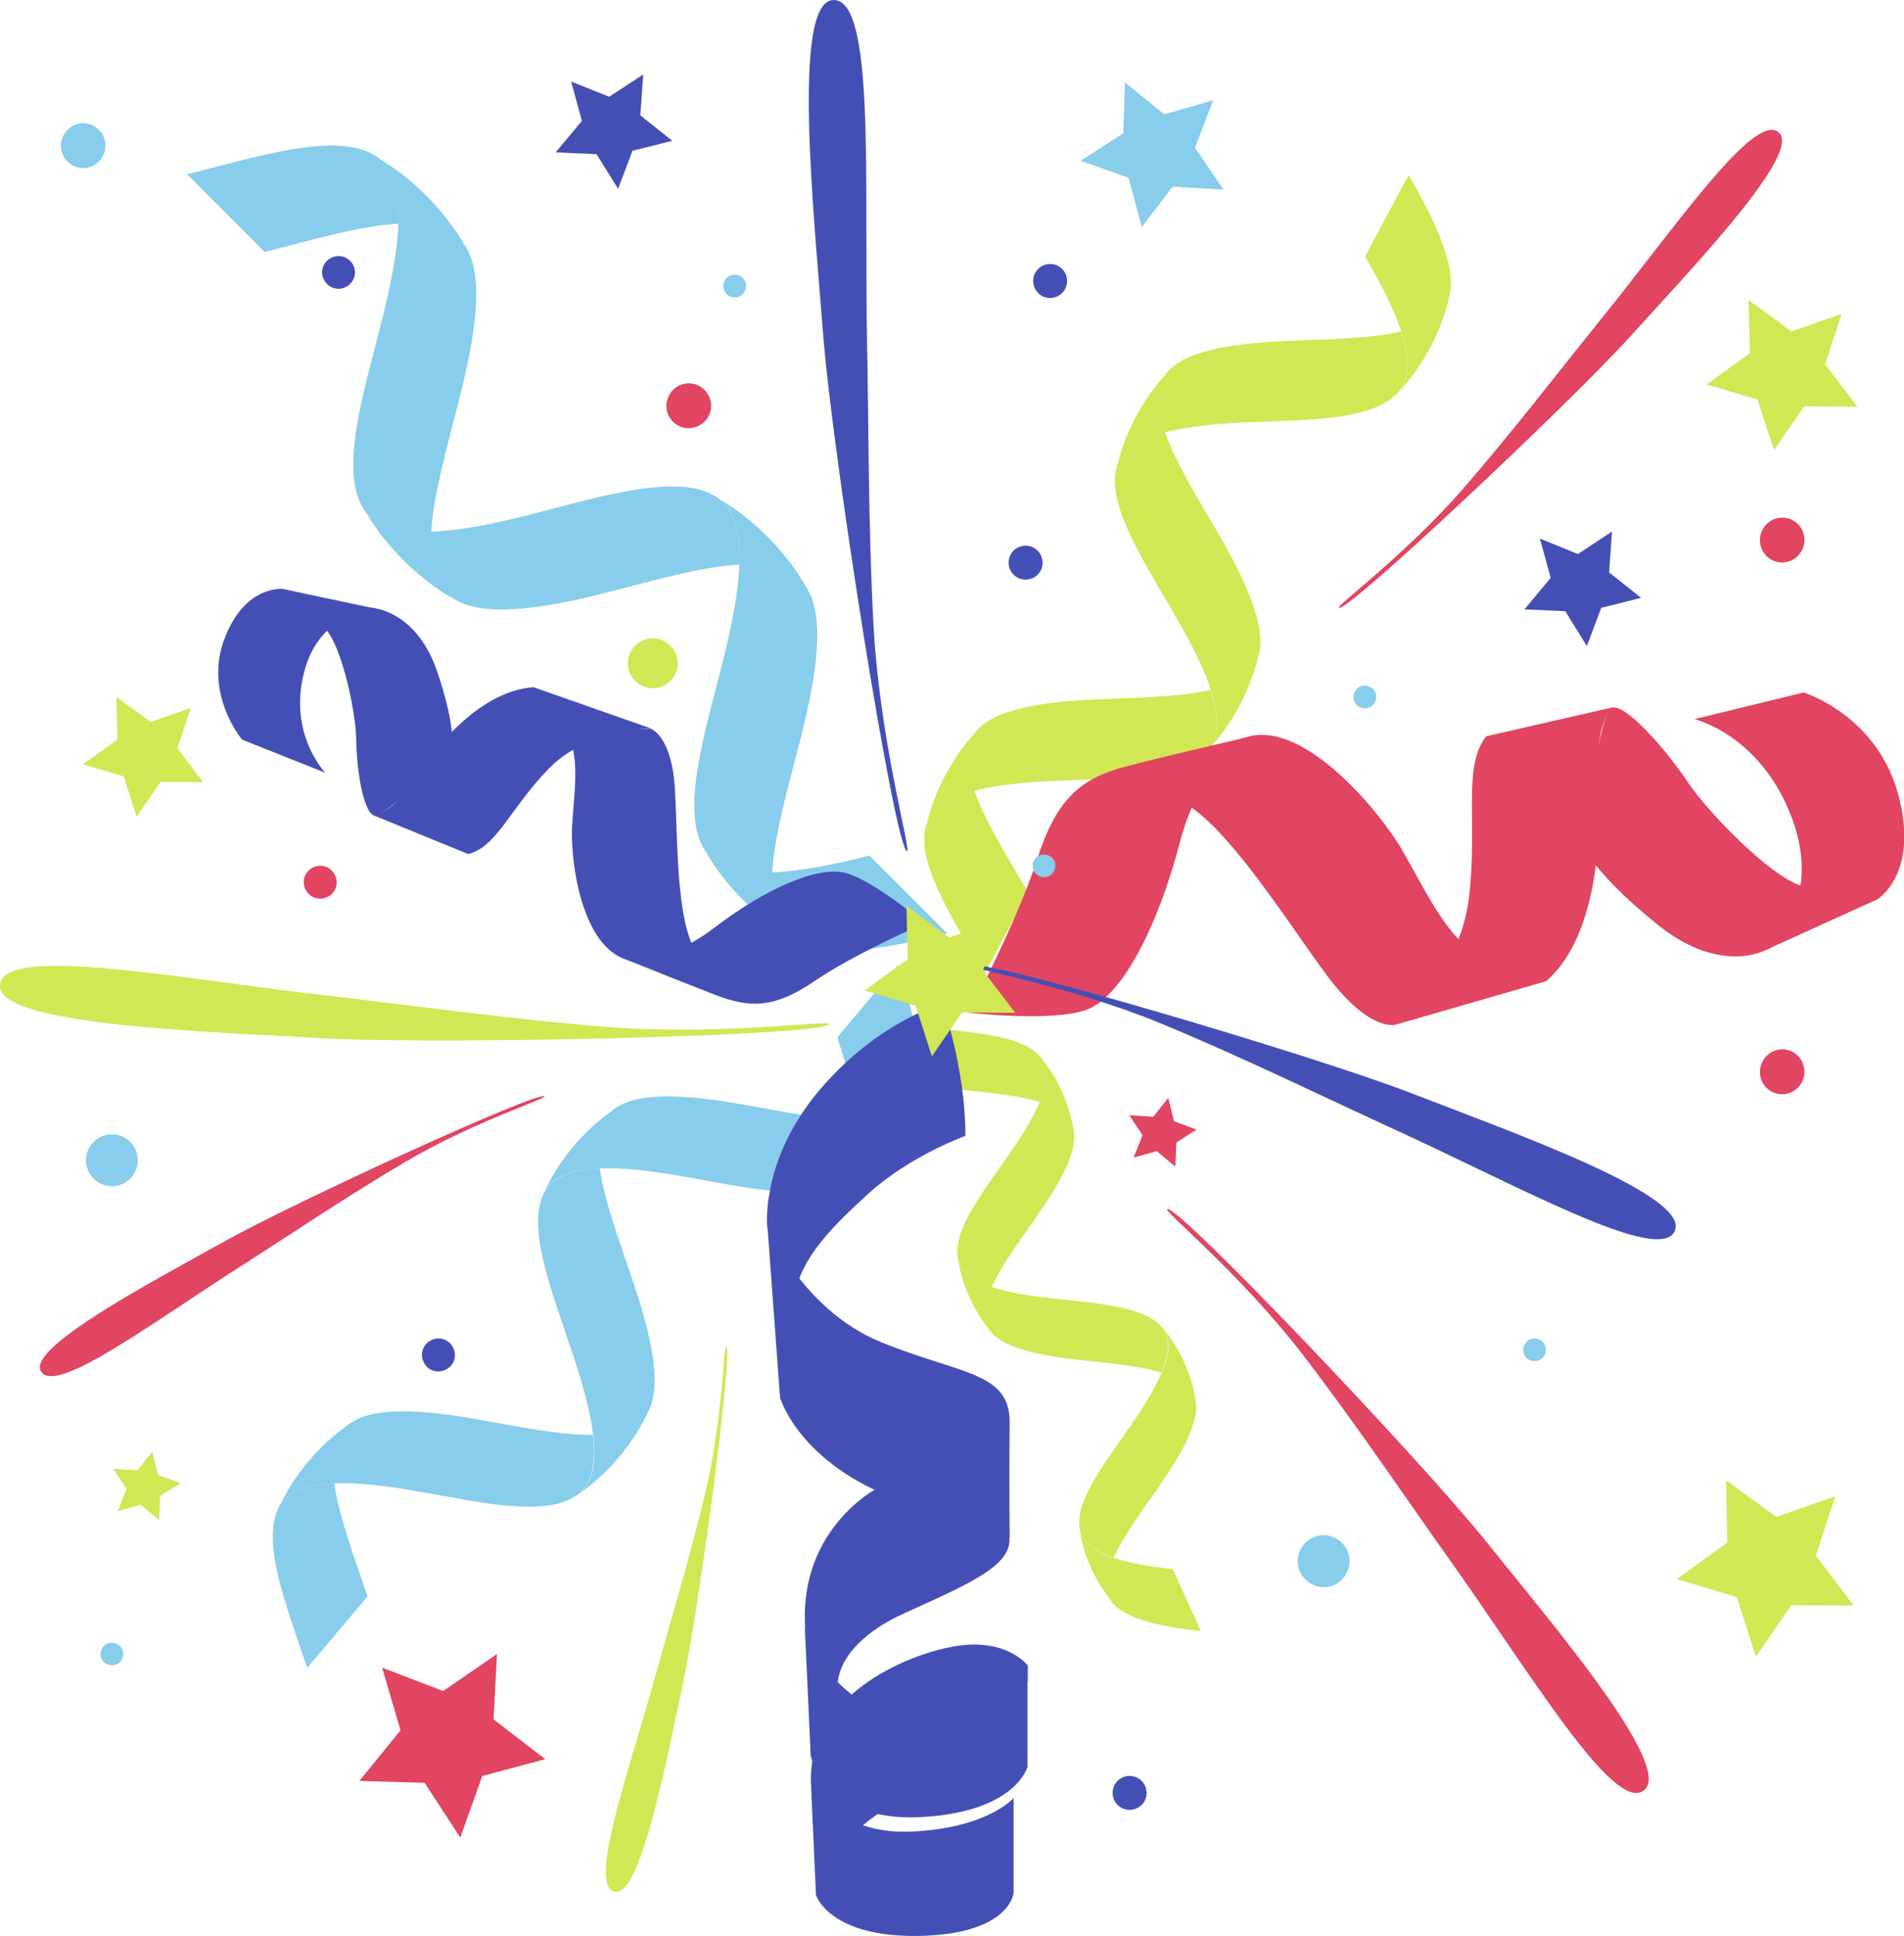 <svg width="185" height="188" viewBox="0 0 185 188" fill="none" xmlns="http://www.w3.org/2000/svg">
<g id="Layer_1" clip-path="url(#clip0_659_3618)">
<g id="Group">
<path id="Vector" d="M36.521 15.153C32.777 12.785 25.544 15.051 18.184 16.936C20.705 19.457 23.201 21.953 25.723 24.474C30.409 23.277 35.019 21.927 38.737 21.724C38.864 18.668 38.278 16.274 36.521 15.153Z" fill="#88CDEB"/>
<path id="Vector_2" d="M69.808 48.388C71.438 49.56 71.947 51.877 71.845 54.831C71.743 57.582 71.081 60.867 70.241 64.203C68.381 71.538 66.115 78.771 68.458 82.54C69.578 84.323 71.972 84.883 75.029 84.781C75.232 81.063 76.582 76.453 77.779 71.767C79.358 65.579 80.3 59.568 78.161 56.767H78.187C78.187 56.767 75.385 51.623 69.782 48.414L69.808 48.388ZM77.703 56.232C77.703 56.232 77.677 56.207 77.652 56.181C77.652 56.181 77.677 56.207 77.703 56.232Z" fill="#88CDEB"/>
<path id="Vector_3" d="M36.674 15.281C38.304 16.452 38.839 18.795 38.711 21.724C38.609 24.474 37.947 27.76 37.107 31.096C35.248 38.456 32.981 45.663 35.324 49.432C36.445 51.215 38.839 51.776 41.895 51.674C42.124 47.955 43.474 43.346 44.645 38.66C46.224 32.471 47.167 26.436 45.027 23.66H45.053C45.053 23.66 42.251 18.515 36.648 15.306L36.674 15.281ZM44.569 23.125C44.569 23.125 44.544 23.099 44.518 23.074C44.518 23.074 44.544 23.099 44.569 23.125Z" fill="#88CDEB"/>
<path id="Vector_4" d="M43.805 58.015V57.964C46.607 60.078 52.617 59.161 58.831 57.582C63.517 56.385 68.127 55.035 71.845 54.831C71.947 51.775 71.387 49.381 69.604 48.261C65.86 45.892 58.627 48.159 51.267 50.043C47.931 50.884 44.646 51.546 41.895 51.648C38.966 51.75 36.623 51.24 35.477 49.61C38.686 55.213 43.805 58.015 43.805 58.015ZM43.27 57.454C43.27 57.454 43.296 57.505 43.321 57.505C43.321 57.505 43.296 57.48 43.27 57.454Z" fill="#88CDEB"/>
<path id="Vector_5" d="M84.376 83.125C81.039 83.966 77.754 84.628 75.004 84.73C72.075 84.832 69.732 84.297 68.56 82.692C71.769 88.295 76.888 91.097 76.888 91.097C79.664 93.21 85.7 92.268 91.914 90.689C91.965 90.689 92.016 90.689 92.042 90.664L84.503 83.125C84.503 83.125 84.401 83.151 84.35 83.151L84.376 83.125Z" fill="#88CDEB"/>
</g>
<g id="Group_2">
<path id="Vector_6" d="M27.098 146.386C25.366 149.748 27.76 155.809 29.849 161.998C31.81 159.68 33.771 157.363 35.706 155.045C34.382 151.123 32.93 147.227 32.472 144.069C29.9 144.171 27.888 144.807 27.073 146.412L27.098 146.386Z" fill="#88CDEB"/>
<path id="Vector_7" d="M52.948 115.647C53.814 114.17 55.775 113.584 58.246 113.483C60.589 113.381 63.416 113.737 66.293 114.247C72.635 115.367 78.926 116.844 81.931 114.552C83.357 113.483 83.663 111.369 83.357 108.771C80.199 108.822 76.201 107.982 72.151 107.269C66.803 106.326 61.633 105.919 59.417 107.931C59.417 107.931 55.266 110.63 52.948 115.647ZM59.035 108.364C59.035 108.364 59.035 108.389 59.01 108.415C59.01 108.415 59.01 108.389 59.035 108.364Z" fill="#88CDEB"/>
<path id="Vector_8" d="M27.175 146.234C28.041 144.757 30.002 144.171 32.472 144.069C34.815 143.967 37.642 144.324 40.52 144.833C46.862 145.954 53.152 147.431 56.157 145.139C57.584 144.069 57.889 141.955 57.609 139.358C54.451 139.409 50.427 138.568 46.403 137.855C41.055 136.913 35.885 136.505 33.669 138.517C33.669 138.517 29.518 141.217 27.2 146.234H27.175ZM33.262 138.95C33.262 138.95 33.262 138.976 33.236 139.001C33.236 139.001 33.236 138.976 33.262 138.95Z" fill="#88CDEB"/>
<path id="Vector_9" d="M62.881 137.32H62.855C64.46 134.774 63.263 129.68 61.505 124.459C60.181 120.537 58.729 116.641 58.271 113.483C55.699 113.585 53.687 114.247 52.872 115.826C51.14 119.213 53.559 125.249 55.622 131.437C56.565 134.239 57.354 137.015 57.634 139.358C57.94 141.879 57.634 143.916 56.335 145.011C60.869 141.904 62.881 137.32 62.881 137.32ZM62.448 137.804C62.448 137.804 62.473 137.779 62.499 137.753C62.499 137.753 62.473 137.779 62.448 137.804Z" fill="#88CDEB"/>
<path id="Vector_10" d="M81.371 100.851C82.313 103.652 83.102 106.428 83.383 108.797C83.688 111.293 83.383 113.33 82.084 114.45C86.592 111.343 88.629 106.759 88.629 106.759H88.603C90.234 104.213 89.011 99.119 87.254 93.898C87.254 93.847 87.228 93.822 87.228 93.771L81.371 100.724C81.371 100.724 81.396 100.8 81.421 100.851H81.371Z" fill="#88CDEB"/>
</g>
<g id="Group_3">
<path id="Vector_11" d="M101.185 102.761C99.529 100.596 94.894 100.316 90.284 99.807C91.176 101.793 92.092 103.805 92.984 105.791C95.938 106.123 98.867 106.352 101.057 107.039C101.796 105.308 101.974 103.805 101.21 102.761H101.185Z" fill="#D2E754"/>
<path id="Vector_12" d="M113.104 129.17C113.791 130.189 113.588 131.666 112.875 133.322C112.212 134.901 111.117 136.632 109.92 138.39C107.246 142.21 104.368 145.902 104.929 148.577C105.183 149.85 106.431 150.69 108.214 151.276C109.156 149.188 110.913 146.794 112.62 144.374C114.861 141.14 116.72 137.88 116.109 135.792H116.134C116.134 135.792 115.651 132.226 113.129 129.17H113.104ZM115.931 135.41C115.931 135.41 115.931 135.384 115.931 135.359C115.931 135.359 115.931 135.384 115.931 135.41Z" fill="#D2E754"/>
<path id="Vector_13" d="M101.261 102.863C101.949 103.881 101.745 105.359 101.032 107.014C100.37 108.593 99.275 110.325 98.078 112.082C95.403 115.902 92.525 119.595 93.086 122.269C93.34 123.542 94.614 124.383 96.371 124.994C97.288 122.906 99.071 120.512 100.777 118.092C103.018 114.858 104.877 111.598 104.266 109.51C104.266 109.51 103.782 105.944 101.261 102.888V102.863ZM104.113 109.102C104.113 109.102 104.113 109.102 104.113 109.077V109.102Z" fill="#D2E754"/>
<path id="Vector_14" d="M96.066 129.069C97.212 130.877 100.854 131.641 104.776 132.074C107.73 132.405 110.659 132.634 112.849 133.322C113.562 131.59 113.766 130.088 113.002 129.043C111.372 126.879 106.711 126.599 102.102 126.089C99.988 125.86 97.976 125.529 96.371 124.994C94.665 124.408 93.442 123.593 93.111 122.422C93.723 126.344 96.066 129.069 96.066 129.069ZM95.887 128.636C95.887 128.636 95.887 128.661 95.887 128.687C95.887 128.687 95.887 128.661 95.887 128.636Z" fill="#D2E754"/>
<path id="Vector_15" d="M113.918 152.397C111.83 152.168 109.793 151.837 108.188 151.302C106.482 150.716 105.259 149.926 104.928 148.729C105.539 152.651 107.883 155.376 107.883 155.376C109.003 157.21 112.671 157.974 116.593 158.407C116.618 158.407 116.644 158.407 116.669 158.407L113.969 152.422C113.969 152.422 113.918 152.422 113.868 152.422L113.918 152.397Z" fill="#D2E754"/>
</g>
<g id="Group_4">
<path id="Vector_16" d="M89.979 80.171C88.986 83.788 92.475 89.085 95.658 94.586C97.059 91.937 98.46 89.314 99.886 86.665C97.849 83.177 95.709 79.738 94.665 76.784C92.22 77.421 90.463 78.465 89.979 80.171Z" fill="#D2E754"/>
<path id="Vector_17" d="M108.571 45.205C109.106 43.6 110.837 42.607 113.181 41.996C115.396 41.41 118.147 41.155 120.974 41.028C127.239 40.773 133.479 40.85 135.898 38.048C137.044 36.724 136.942 34.636 136.127 32.191C133.147 32.904 129.149 32.929 125.176 33.108C119.904 33.337 114.912 34.025 113.206 36.419C113.206 36.419 109.793 39.907 108.571 45.205ZM112.926 36.928C112.926 36.928 112.926 36.953 112.9 36.979C112.9 36.979 112.9 36.953 112.926 36.928Z" fill="#D2E754"/>
<path id="Vector_18" d="M90.03 80.019C90.565 78.414 92.296 77.421 94.639 76.81C96.855 76.224 99.606 75.969 102.433 75.842C108.698 75.587 114.938 75.664 117.382 72.862C118.529 71.538 118.427 69.45 117.612 67.005C114.606 67.718 110.633 67.743 106.66 67.922C101.389 68.151 96.397 68.838 94.69 71.233C94.69 71.233 91.278 74.722 90.055 80.019H90.03ZM94.385 71.716V71.767C94.385 71.767 94.385 71.742 94.385 71.716Z" fill="#D2E754"/>
<path id="Vector_19" d="M122.221 63.923H122.196C123.24 61.147 121.075 56.512 118.401 51.852C116.364 48.362 114.224 44.924 113.18 41.97C110.735 42.607 108.978 43.651 108.494 45.357C107.501 48.974 110.99 54.271 114.173 59.772C115.625 62.268 116.924 64.763 117.637 66.979C118.401 69.322 118.528 71.334 117.51 72.684C121.203 68.736 122.221 63.923 122.221 63.923ZM121.916 64.483C121.916 64.483 121.916 64.458 121.941 64.432C121.941 64.432 121.941 64.458 121.916 64.483Z" fill="#D2E754"/>
<path id="Vector_20" d="M132.689 25.009C134.14 27.505 135.439 30.001 136.152 32.216C136.916 34.559 137.044 36.571 136.025 37.921C139.718 33.974 140.737 29.16 140.737 29.16H140.711C141.755 26.384 139.616 21.724 136.916 17.089C136.916 17.063 136.865 17.012 136.865 16.987L132.638 24.907C132.638 24.907 132.689 24.984 132.689 25.009Z" fill="#D2E754"/>
</g>
<g id="Group_5">
<path id="Vector_21" d="M171.629 92.243C171.629 92.243 167.3 94.739 161.213 89.925C155.126 85.087 153.802 82.183 153.802 82.183C153.802 82.183 155.304 68.889 156.705 68.711C158.106 68.533 161.773 72.659 164.014 75.995C166.256 79.331 173.616 86.767 176.137 86.156C176.137 86.156 174.991 90.791 171.655 92.243H171.629Z" fill="#E14561"/>
<path id="Vector_22" d="M164.575 69.857L175.246 67.259C175.246 67.259 182.351 69.424 184.44 77.166C186.528 84.908 182.402 87.353 182.402 87.353L171.68 92.217C171.68 92.217 177.181 87.811 174.151 79.56C171.12 71.334 164.6 69.832 164.6 69.832L164.575 69.857Z" fill="#E14561"/>
<path id="Vector_23" d="M135.618 99.526C135.618 99.526 133.122 100.29 129.047 94.891C124.972 89.492 117.408 77.013 113.002 77.446C113.002 77.446 115.982 72.837 121.432 71.512C126.857 70.188 134.064 78.719 136.407 82.845C138.75 86.971 141.246 92.268 144.226 92.675L135.618 99.526Z" fill="#E14561"/>
<path id="Vector_24" d="M156.679 68.711C156.679 68.711 154.998 70.239 155.304 74.874C155.61 79.484 155.661 90.587 150.236 95.299L135.592 99.526C135.592 99.526 141.806 94.84 142.723 87.226C143.614 79.84 142.061 74.517 144.404 71.512L156.654 68.711H156.679Z" fill="#E14561"/>
<path id="Vector_25" d="M121.788 71.436C121.788 71.436 116.873 73.295 114.632 81.852C112.492 90.027 108.978 96.853 105.565 98.075C102.178 99.297 94.13 98.355 94.13 98.355C94.13 98.355 98.79 89.62 100.726 83.584C102.662 77.548 104.954 75.613 109.487 74.416C114.02 73.244 121.788 71.462 121.788 71.462V71.436Z" fill="#E14561"/>
</g>
<g id="Group_6">
<path id="Vector_26" d="M36.572 59.109C36.572 59.109 40.469 59.568 42.404 65.018C44.314 70.468 43.932 72.709 43.932 72.709C43.932 72.709 37.26 79.687 36.266 79.178C35.273 78.668 34.636 74.695 34.611 71.792C34.56 68.889 32.956 61.401 31.045 60.637C31.045 60.637 33.77 58.473 36.597 59.109H36.572Z" fill="#444FB6"/>
<path id="Vector_27" d="M31.606 75.052L23.532 71.843C23.532 71.843 19.814 67.488 21.775 62.14C23.736 56.792 27.48 57.2 27.48 57.2L36.572 59.135C36.572 59.135 31.096 59.237 29.543 65.298C27.989 71.359 31.631 75.078 31.631 75.078L31.606 75.052Z" fill="#444FB6"/>
<path id="Vector_28" d="M63.237 70.773C63.237 70.773 65.198 71.436 65.555 76.325C65.912 81.215 65.504 91.682 68.586 93.388C68.586 93.388 64.664 94.713 60.538 93.083C56.412 91.453 55.368 83.405 55.597 80.018C55.826 76.631 56.463 72.48 54.68 70.926L63.237 70.773Z" fill="#444FB6"/>
<path id="Vector_29" d="M36.267 79.178C36.267 79.178 38.024 79.025 39.807 76.249C41.589 73.473 46.301 67.081 51.853 66.75L63.237 70.748C63.237 70.748 57.176 70.697 53.305 74.67C49.561 78.516 48.288 82.26 45.486 82.947L36.267 79.178Z" fill="#444FB6"/>
<path id="Vector_30" d="M60.257 92.956C60.257 92.956 64.256 94.051 69.375 90.129C74.265 86.385 79.486 84.016 82.236 84.806C84.987 85.596 89.826 89.67 89.826 89.67C89.826 89.67 83.051 92.624 79.206 95.248C75.36 97.871 73.017 97.973 69.553 96.648C66.09 95.324 60.257 92.956 60.257 92.956Z" fill="#444FB6"/>
</g>
<g id="Group_7">
<path id="Vector_31" d="M99.86 161.768C99.86 161.768 97.874 159.069 92.831 159.884C87.788 160.724 78.441 164.875 78.798 173.229L81.523 179.417C81.523 179.417 85.496 175.19 89.036 174.298C92.576 173.407 98.994 168.874 98.994 168.874L99.86 163.22V161.794V161.768Z" fill="#444FB6"/>
<path id="Vector_32" d="M98.485 174.604V183.823C98.485 183.823 98.205 187.822 89.393 188.025C80.556 188.204 79.282 184.053 79.282 184.053L78.798 173.254C78.798 173.254 81.243 178.271 88.654 177.889C96.066 177.533 98.511 174.604 98.511 174.604H98.485Z" fill="#444FB6"/>
<path id="Vector_33" d="M81.421 163.347C81.421 163.347 81.37 159.655 87.839 156.7C94.308 153.772 98.332 152.04 98.077 149.315C97.823 146.59 87.381 145.24 85.089 144.629C85.089 144.629 77.805 148.474 78.212 157.745C78.212 157.745 79.384 162.685 81.421 163.322V163.347Z" fill="#444FB6"/>
<path id="Vector_34" d="M78.773 170.53C78.773 170.53 80.072 176.947 89.393 176.489C98.714 176.031 99.835 171.599 99.835 171.599V161.794C99.835 161.794 97.39 166.531 90.717 166.76C84.809 166.964 80.53 164.417 78.187 157.796L78.773 170.53Z" fill="#444FB6"/>
<path id="Vector_35" d="M74.545 119.111C74.545 119.111 73.832 112.336 80.097 105.333C85.471 99.323 90.717 97.846 91.558 97.413C91.558 97.413 93.824 103.83 93.799 110.325C93.799 110.325 88.476 112.209 84.35 115.953C81.218 118.805 78.773 121.276 77.652 124.179C77.652 124.179 75.513 123.95 74.545 119.111Z" fill="#444FB6"/>
<path id="Vector_36" d="M98.077 149.341C98.077 149.341 97.441 147.456 90.692 146.437C83.943 145.419 77.626 140.809 75.793 135.766L74.57 119.111C74.57 119.111 77.881 127.184 85.573 130.342C93.264 133.5 98.154 133.194 98.103 138.186C98.069 141.497 98.069 145.215 98.103 149.341H98.077Z" fill="#444FB6"/>
</g>
<path id="Vector_37" d="M37.132 161.972L43.066 164.239L48.287 160.648L47.956 166.989L52.973 170.86L46.861 172.49L44.722 178.475L41.258 173.152L34.916 172.974L38.915 168.059L37.132 161.972Z" fill="#E14561"/>
<path id="Vector_38" d="M117.887 9.732L116.104 14.341L118.88 18.416L113.939 18.136L110.934 22.058L109.661 17.27L105 15.615L109.151 12.941L109.304 8L113.124 11.107L117.887 9.732Z" fill="#88CDEB"/>
<path id="Vector_39" d="M13.269 79.331L12.021 75.409L8.048 74.237L11.41 71.818L11.308 67.692L14.644 70.112L18.541 68.762L17.242 72.684L19.738 75.969L15.612 75.944L13.269 79.331Z" fill="#D2E754"/>
<path id="Vector_40" d="M170.61 160.903L168.751 155.122L162.919 153.364L167.834 149.824L167.707 143.763L172.597 147.329L178.327 145.317L176.442 151.098L180.11 155.937L174.048 155.911L170.61 160.903Z" fill="#D2E754"/>
<path id="Vector_41" d="M113.511 106.632L114.071 108.898L116.262 109.713L114.301 110.961L114.199 113.304L112.39 111.802L110.149 112.438L111.015 110.248L109.716 108.313L112.059 108.465L113.511 106.632Z" fill="#E14561"/>
<path id="Vector_42" d="M14.795 141L15.355 143.241L17.545 144.056L15.559 145.304L15.457 147.647L13.674 146.144L11.433 146.781L12.299 144.616L11 142.655L13.343 142.808L14.795 141Z" fill="#D2E754"/>
<path id="Vector_43" d="M62.498 7.233L62.218 11.206L65.326 13.676L61.454 14.644L60.054 18.337L57.965 14.975L53.992 14.797L56.539 11.741L55.495 7.921L59.188 9.398L62.498 7.233Z" fill="#444FB6"/>
<path id="Vector_44" d="M156.628 51.623L156.348 55.596L159.455 58.066L155.584 59.034L154.183 62.752L152.095 59.365L148.122 59.186L150.669 56.13L149.625 52.31L153.318 53.813L156.628 51.623Z" fill="#444FB6"/>
<path id="Vector_45" d="M88.12 82.693C88.604 82.82 85.522 72.2 84.885 60.918C84.35 51.393 84.401 40.595 84.249 33.261C83.943 17.827 85.064 -0.051 80.989 0C76.914 0.051 79.053 20.501 79.97 32.369C80.887 44.237 86.923 82.387 88.145 82.693H88.12Z" fill="#444FB6"/>
<path id="Vector_46" d="M94.385 93.771C94.13 94.127 103.655 95.63 112.849 99.424C120.617 102.633 129.2 106.81 135.083 109.51C147.511 115.163 161.366 122.956 162.741 119.518C164.142 116.08 147.104 110.044 137.324 106.25C127.57 102.455 95.022 92.905 94.359 93.796L94.385 93.771Z" fill="#444FB6"/>
<path id="Vector_47" d="M113.409 117.43C113.002 117.608 120.515 123.67 126.576 131.565C131.696 138.212 137.044 146.157 140.788 151.404C148.708 162.507 156.807 176.183 159.736 173.891C162.665 171.599 150.924 157.847 144.379 149.697C137.808 141.522 114.428 116.972 113.409 117.43Z" fill="#E14561"/>
<path id="Vector_48" d="M70.572 130.775C70.292 130.596 70.241 137.804 68.534 144.96C67.108 150.996 65.071 157.745 63.797 162.329C61.123 172.032 57.125 183.008 59.672 183.721C62.218 184.434 64.689 171.268 66.319 163.704C67.949 156.14 71.26 131.182 70.572 130.775Z" fill="#D2E754"/>
<path id="Vector_49" d="M130.116 59.008C129.785 58.855 136.534 53.914 142.163 47.471C146.9 42.021 151.891 35.527 155.381 31.223C162.741 22.131 170.381 10.9 172.801 12.836C175.22 14.771 164.447 26.002 158.386 32.7C152.324 39.373 130.982 59.415 130.116 59.033V59.008Z" fill="#E14561"/>
<path id="Vector_50" d="M52.897 106.479C53.152 106.708 46.072 108.924 39.526 112.769C34 116.004 27.989 120.053 23.838 122.702C15.077 128.254 5.476 135.537 3.999 133.22C2.521 130.928 14.746 124.51 21.724 120.613C28.703 116.717 52.286 105.919 52.923 106.479H52.897Z" fill="#E14561"/>
<path id="Vector_51" d="M80.581 99.476C80.759 99.017 70.139 100.596 59.188 99.756C49.943 99.043 39.552 97.591 32.472 96.776C17.547 95.095 0.458 91.708 -0 95.63C-0.484 99.552 19.508 100.163 31.045 100.825C42.582 101.488 80.122 100.622 80.581 99.476Z" fill="#D2E754"/>
<path id="Vector_52" d="M103.553 26.639C103.91 27.479 103.528 28.447 102.687 28.804C101.847 29.16 100.879 28.804 100.522 27.938C100.166 27.097 100.548 26.13 101.388 25.773C102.229 25.416 103.197 25.798 103.553 26.639Z" fill="#444FB6"/>
<path id="Vector_53" d="M101.164 53.999C101.521 54.84 101.164 55.807 100.298 56.164C99.458 56.52 98.49 56.139 98.133 55.298C97.777 54.458 98.159 53.49 98.999 53.133C99.84 52.777 100.807 53.159 101.164 53.999Z" fill="#444FB6"/>
<path id="Vector_54" d="M111.27 173.484C111.627 174.324 111.27 175.292 110.404 175.648C109.564 176.005 108.596 175.623 108.239 174.782C107.883 173.942 108.265 172.974 109.105 172.618C109.946 172.261 110.913 172.643 111.27 173.484Z" fill="#444FB6"/>
<path id="Vector_55" d="M13.192 111.7C13.727 112.973 13.141 114.45 11.868 115.011C10.595 115.545 9.117 114.96 8.557 113.686C7.997 112.413 8.608 110.936 9.882 110.376C11.155 109.815 12.632 110.426 13.192 111.7Z" fill="#88CDEB"/>
<path id="Vector_56" d="M130.931 150.639C131.466 151.913 130.88 153.39 129.607 153.95C128.333 154.51 126.856 153.899 126.296 152.626C125.736 151.352 126.347 149.875 127.62 149.315C128.894 148.755 130.371 149.366 130.931 150.639Z" fill="#88CDEB"/>
<path id="Vector_57" d="M102.458 83.66C102.229 83.1 101.566 82.846 101.006 83.075C100.446 83.304 100.191 83.966 100.42 84.526C100.65 85.087 101.312 85.341 101.872 85.112C102.432 84.883 102.687 84.221 102.458 83.66Z" fill="#88CDEB"/>
<path id="Vector_58" d="M72.406 27.352C72.176 26.792 71.514 26.537 70.954 26.766C70.394 26.995 70.139 27.657 70.368 28.218C70.597 28.778 71.26 29.033 71.82 28.803C72.38 28.574 72.635 27.912 72.406 27.352Z" fill="#88CDEB"/>
<path id="Vector_59" d="M150.121 130.67C149.892 130.109 149.23 129.855 148.67 130.084C148.109 130.313 147.855 130.975 148.084 131.536C148.313 132.096 148.975 132.351 149.536 132.121C150.096 131.892 150.351 131.23 150.121 130.67Z" fill="#88CDEB"/>
<path id="Vector_60" d="M11.893 160.215C11.664 159.655 11.002 159.4 10.442 159.629C9.881 159.859 9.627 160.521 9.856 161.081C10.085 161.641 10.747 161.896 11.308 161.667C11.868 161.438 12.123 160.775 11.893 160.215Z" fill="#88CDEB"/>
<path id="Vector_61" d="M133.631 67.259C133.401 66.699 132.739 66.444 132.179 66.673C131.619 66.903 131.364 67.565 131.593 68.125C131.822 68.685 132.485 68.94 133.045 68.711C133.605 68.481 133.86 67.819 133.631 67.259Z" fill="#88CDEB"/>
<path id="Vector_62" d="M68.917 38.558C69.401 39.653 68.891 40.926 67.771 41.41C66.676 41.894 65.402 41.385 64.918 40.264C64.46 39.169 64.969 37.896 66.064 37.412C67.159 36.928 68.433 37.437 68.917 38.558Z" fill="#E14561"/>
<path id="Vector_63" d="M175.144 51.597C175.628 52.692 175.118 53.965 174.023 54.449C172.928 54.933 171.629 54.424 171.171 53.303C170.712 52.208 171.222 50.935 172.317 50.451C173.412 49.967 174.685 50.476 175.169 51.597H175.144Z" fill="#E14561"/>
<path id="Vector_64" d="M10.06 13.294C10.544 14.389 10.034 15.662 8.939 16.146C7.844 16.63 6.571 16.121 6.087 15C5.628 13.905 6.138 12.632 7.233 12.148C8.328 11.664 9.601 12.199 10.085 13.294H10.06Z" fill="#88CDEB"/>
<path id="Vector_65" d="M175.144 103.245C175.628 104.34 175.118 105.613 174.023 106.097C172.928 106.581 171.629 106.072 171.171 104.951C170.712 103.856 171.222 102.583 172.317 102.099C173.412 101.615 174.685 102.124 175.169 103.245H175.144Z" fill="#E14561"/>
<path id="Vector_66" d="M32.574 85.061C32.93 85.876 32.574 86.818 31.733 87.149C30.918 87.506 30.002 87.124 29.645 86.309C29.288 85.494 29.671 84.577 30.485 84.221C31.3 83.864 32.243 84.246 32.574 85.061Z" fill="#E14561"/>
<path id="Vector_67" d="M44.063 130.974C44.419 131.789 44.063 132.731 43.222 133.062C42.407 133.419 41.465 133.062 41.134 132.222C40.777 131.407 41.159 130.465 41.974 130.134C42.789 129.777 43.731 130.159 44.063 130.974Z" fill="#444FB6"/>
<path id="Vector_68" d="M65.656 63.472C66.19 64.694 65.605 66.121 64.382 66.655C63.16 67.19 61.733 66.604 61.199 65.382C60.664 64.16 61.249 62.733 62.472 62.199C63.694 61.664 65.121 62.249 65.656 63.472Z" fill="#D2E754"/>
<path id="Vector_69" d="M34.356 25.824C34.713 26.639 34.331 27.556 33.516 27.913C32.701 28.269 31.784 27.887 31.428 27.072C31.071 26.282 31.453 25.34 32.268 25.009C33.083 24.653 34 25.035 34.356 25.824Z" fill="#444FB6"/>
<path id="Vector_70" d="M90.545 102.593L88.966 97.678L84 96.201L88.202 93.17L88.075 88L92.252 91.056L97.116 89.35L95.512 94.265L98.644 98.365L93.474 98.34L90.545 102.593Z" fill="#D2E754"/>
<path id="Vector_71" d="M172.368 43.728L170.764 38.812L165.823 37.335L170.025 34.305L169.898 29.135L174.074 32.191L178.939 30.485L177.334 35.374L180.467 39.5L175.297 39.474L172.368 43.728Z" fill="#D2E754"/>
</g>
<defs>
<clipPath id="clip0_659_3618">
<rect width="185" height="188" fill="white"/>
</clipPath>
</defs>
</svg>
